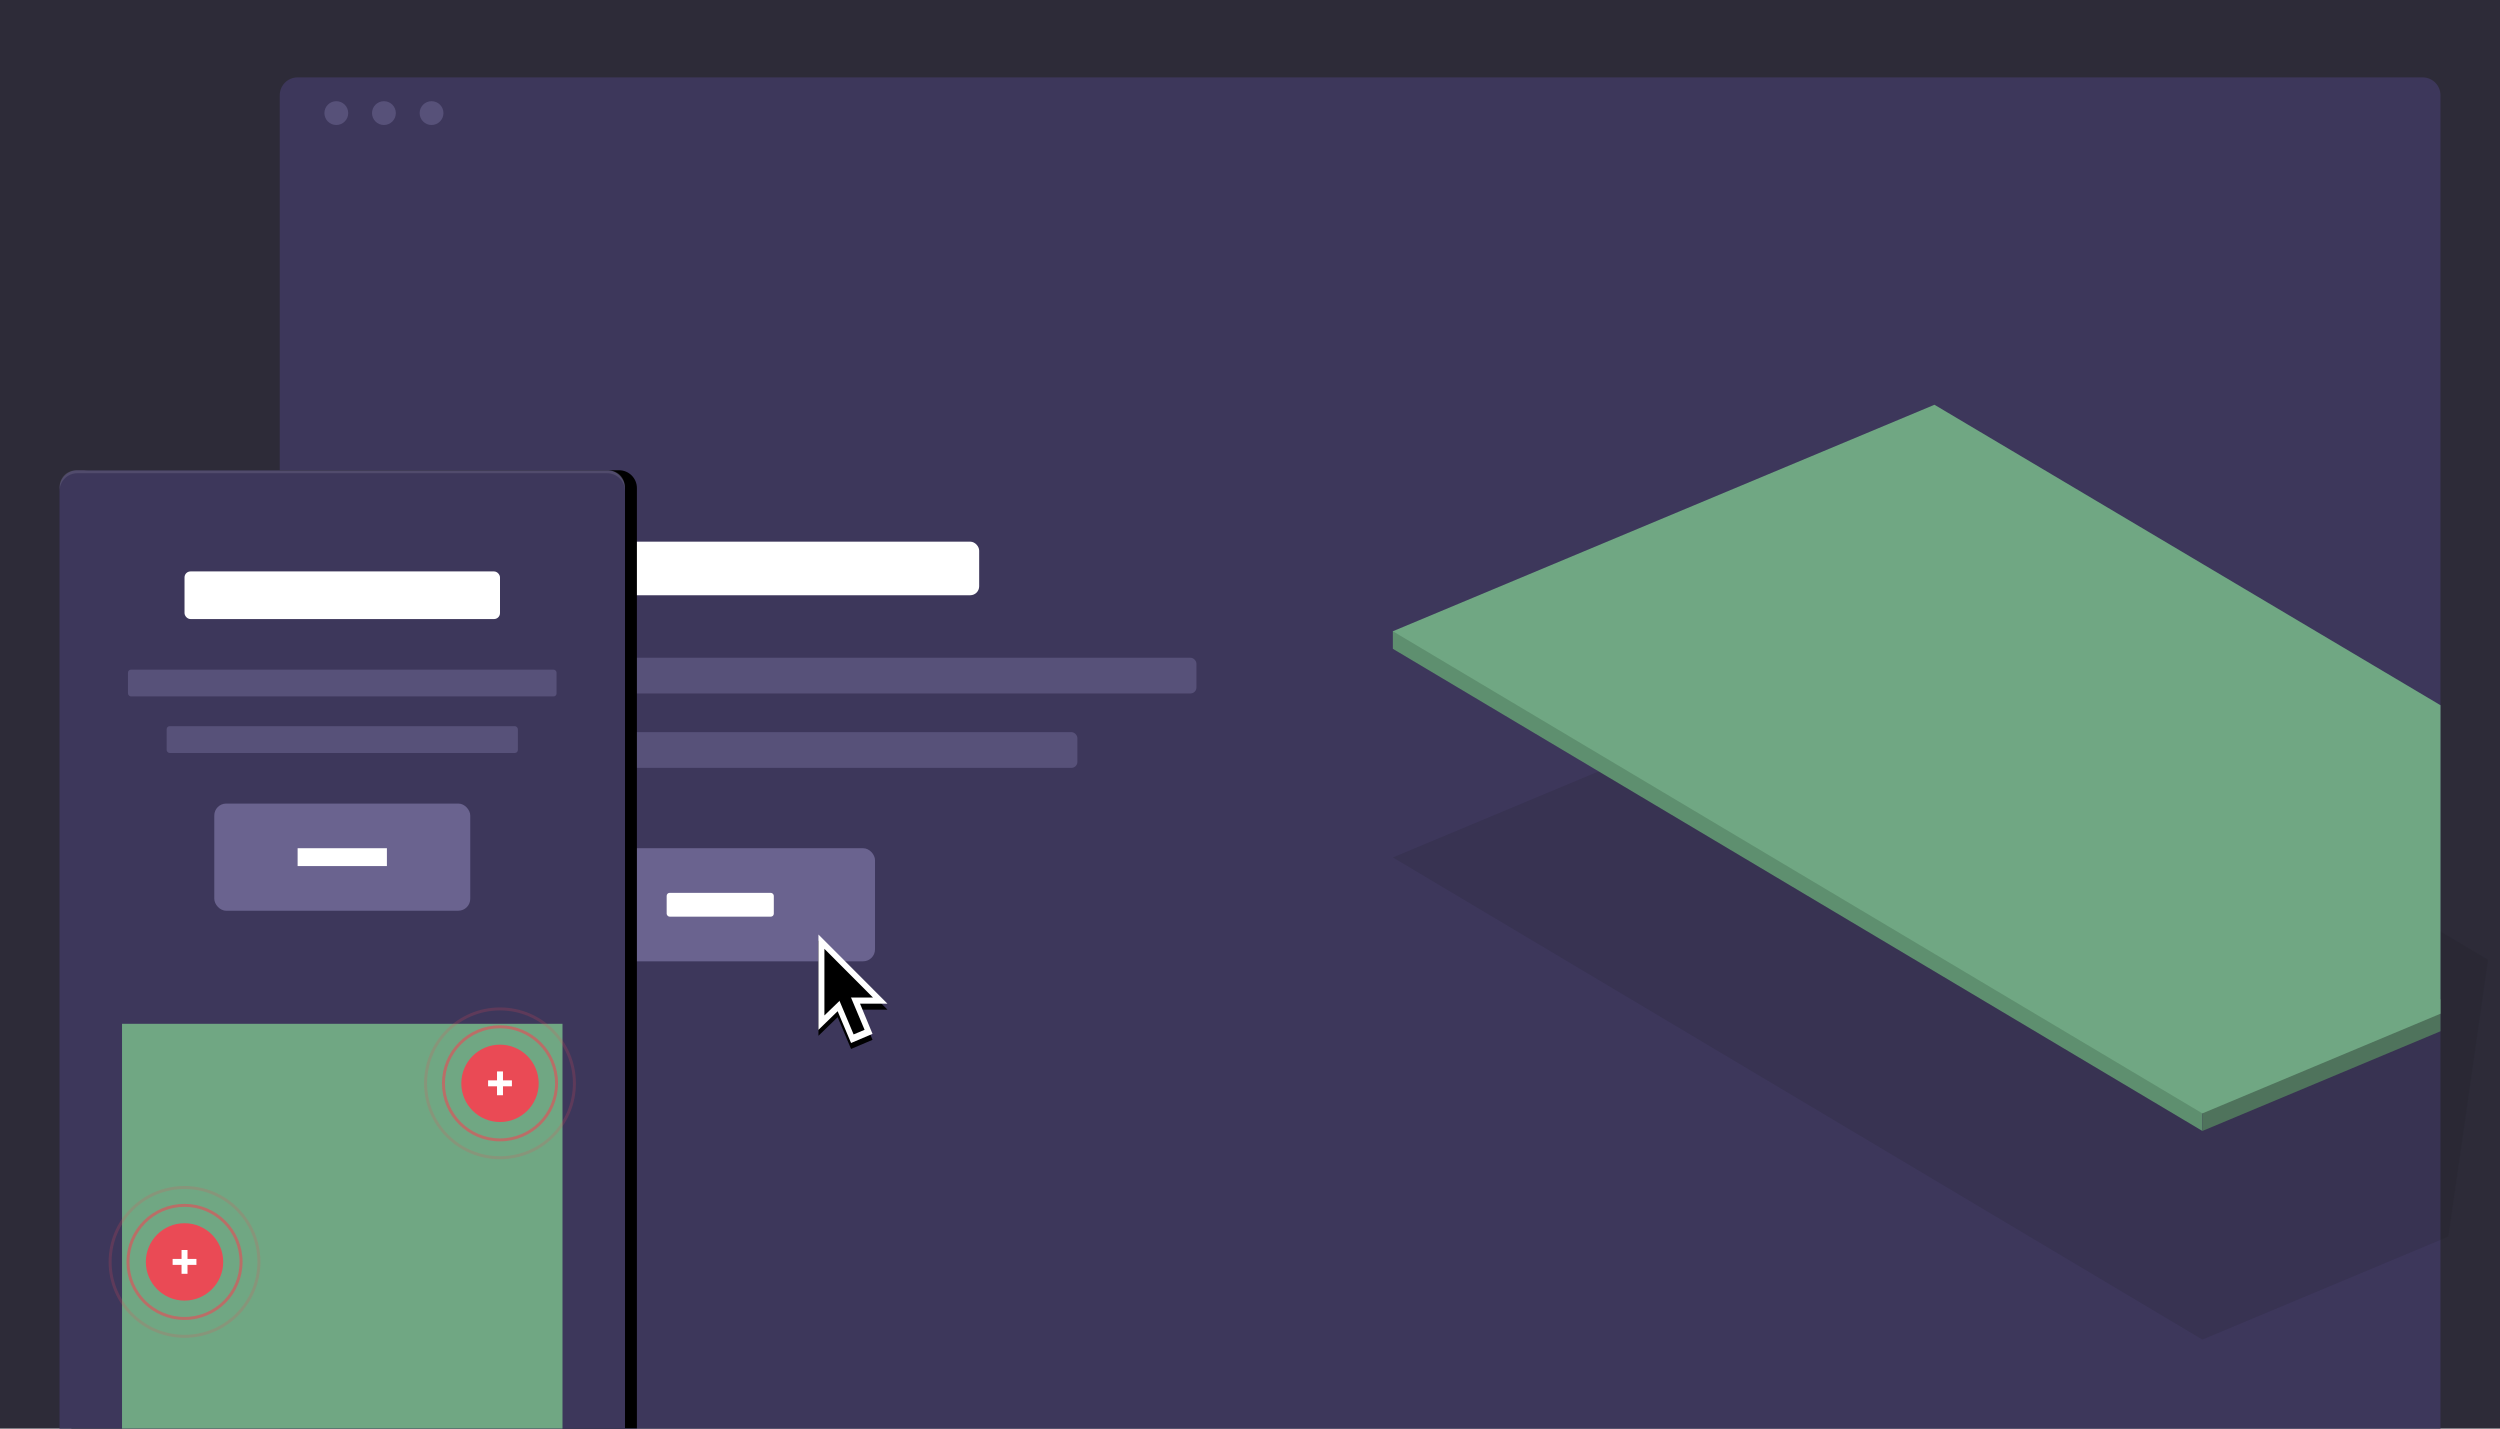<?xml version="1.0" encoding="UTF-8"?>
<svg width="840px" height="480px" viewBox="0 0 840 480" version="1.1" xmlns="http://www.w3.org/2000/svg" xmlns:xlink="http://www.w3.org/1999/xlink">
    <!-- Generator: Sketch 48.2 (47327) - http://www.bohemiancoding.com/sketch -->
    <title>3d-animated-mockup-featured-new</title>
    <desc>Created with Sketch.</desc>
    <defs>
        <filter x="-8.2%" y="-12.6%" width="116.3%" height="125.2%" filterUnits="objectBoundingBox" id="filter-1">
            <feGaussianBlur stdDeviation="10" in="SourceGraphic"></feGaussianBlur>
        </filter>
        <path d="M6,0 L184,0 C187.314,-6.08718376e-16 190,2.686 190,6 L190,322 L0,322 L0,6 C-4.05812251e-16,2.686 2.686,6.08718376e-16 6,0 Z" id="path-2"></path>
        <filter x="-14.7%" y="-9.9%" width="133.7%" height="119.9%" filterUnits="objectBoundingBox" id="filter-3">
            <feOffset dx="4" dy="0" in="SourceAlpha" result="shadowOffsetOuter1"></feOffset>
            <feGaussianBlur stdDeviation="10" in="shadowOffsetOuter1" result="shadowBlurOuter1"></feGaussianBlur>
            <feColorMatrix values="0 0 0 0 0   0 0 0 0 0   0 0 0 0 0  0 0 0 0.198 0" type="matrix" in="shadowBlurOuter1"></feColorMatrix>
        </filter>
        <polygon id="path-4" points="13.968 23.238 18.168 33.378 18.17 33.38 10.958 36.448 6.449 25.767 0 32.03 0 0 23.182 23.238"></polygon>
        <filter x="-133.7%" y="-79.6%" width="367.4%" height="270.1%" filterUnits="objectBoundingBox" id="filter-5">
            <feOffset dx="0" dy="2" in="SourceAlpha" result="shadowOffsetOuter1"></feOffset>
            <feGaussianBlur stdDeviation="10" in="shadowOffsetOuter1" result="shadowBlurOuter1"></feGaussianBlur>
            <feColorMatrix values="0 0 0 0 0   0 0 0 0 0   0 0 0 0 0  0 0 0 0.202 0" type="matrix" in="shadowBlurOuter1"></feColorMatrix>
        </filter>
    </defs>
    <g id="Page-1" stroke="none" stroke-width="1" fill="none" fill-rule="evenodd">
        <g id="3d-animated-mockup-featured-new">
            <polygon id="bg" fill="#2D2B38" points="0 480 840 480 840 0 0 0"></polygon>
            <g id="desktop" transform="translate(94, 26)">
                <path d="M726,454 L0,454 L0,6 C0,2.687 2.687,0 6,0 L720,0 C723.313,0 726,2.687 726,6 L726,454 Z" id="container_bg" fill="#3D375B"></path>
                <rect id="Rectangle" fill="#FFFFFF" x="86" y="156" width="149" height="18" rx="3"></rect>
                <rect id="Rectangle-Copy" fill="#575179" x="86" y="195" width="222" height="12" rx="2"></rect>
                <rect id="Rectangle-Copy-2" fill="#575179" x="86" y="220" width="182" height="12" rx="2"></rect>
                <rect id="Rectangle-2" fill="#6A638F" x="96" y="259" width="104" height="38" rx="4"></rect>
                <rect id="Rectangle-3" fill="#FFFFFF" x="130" y="274" width="36" height="8" rx="1"></rect>
                <g id="dots" transform="translate(15, 8)" fill="#575179">
                    <path d="M8,4 C8,6.209 6.209,8 4,8 C1.791,8 0,6.209 0,4 C0,1.791 1.791,0 4,0 C6.209,0 8,1.791 8,4" id="Fill-6"></path>
                    <path d="M24,4 C24,6.209 22.209,8 20,8 C17.791,8 16,6.209 16,4 C16,1.791 17.791,0 20,0 C22.209,0 24,1.791 24,4" id="Fill-8"></path>
                    <path d="M40,4 C40,6.209 38.209,8 36,8 C33.791,8 32,6.209 32,4 C32,1.791 33.791,0 36,0 C38.209,0 40,1.791 40,4" id="Fill-10"></path>
                </g>
                <polygon id="Path-2-Copy" fill-opacity="0.156" fill="#1C1B25" filter="url(#filter-1)" points="374 262.099 555.978 186 741.997 296.452 728.694 389.48 646 424.099"></polygon>
                <polygon id="Path-3" fill="#5E8F6F" points="374 186 374 192 646 354 646 344 391.194 186.422"></polygon>
                <polygon id="Combined-Shape" fill="#4F735C" points="726 309.755 726 320.504 646 354 646 333"></polygon>
                <polygon id="Combined-Shape" fill="#70A783" points="726 210.954 726 314.608 646 348.099 374 186.099 555.978 110"></polygon>
            </g>
            <g id="mobile" transform="translate(20, 158)">
                <g id="mobile_bg">
                    <use fill="black" fill-opacity="1" filter="url(#filter-3)" xlink:href="#path-2"></use>
                    <use fill="#3D375B" fill-rule="evenodd" xlink:href="#path-2"></use>
                </g>
                <rect id="Rectangle-4" fill="#FFFFFF" x="42" y="34" width="106" height="16" rx="2"></rect>
                <rect id="Rectangle-4-Copy" fill="#575179" x="23" y="67" width="144" height="9" rx="1"></rect>
                <rect id="Rectangle-4-Copy-2" fill="#575179" x="36" y="86" width="118" height="9" rx="1"></rect>
                <rect id="Rectangle-4-Copy-3" fill="#6A638F" x="52" y="112" width="86" height="36" rx="4"></rect>
                <rect id="Rectangle-6" fill="#70A783" x="21" y="186" width="148" height="136"></rect>
                <g id="Group" transform="translate(123, 181)">
                    <circle id="Oval" stroke="#EA4A55" opacity="0.193" cx="25" cy="25" r="25"></circle>
                    <circle id="Oval-Copy-2" stroke="#EA4A55" opacity="0.602" cx="25" cy="25" r="19"></circle>
                    <circle id="Oval-Copy" fill="#EA4A55" cx="25" cy="25" r="13"></circle>
                    <rect id="Rectangle-7" fill="#FFFFFF" x="24" y="21" width="2" height="8"></rect>
                    <rect id="Rectangle-7-Copy" fill="#FFFFFF" transform="translate(25, 25) rotate(-270) translate(-25, -25) " x="24" y="21" width="2" height="8"></rect>
                </g>
                <g id="Group-Copy" transform="translate(17, 241)">
                    <circle id="Oval" stroke="#EA4A55" opacity="0.193" cx="25" cy="25" r="25"></circle>
                    <circle id="Oval-Copy-2" stroke="#EA4A55" opacity="0.602" cx="25" cy="25" r="19"></circle>
                    <circle id="Oval-Copy" fill="#EA4A55" cx="25" cy="25" r="13"></circle>
                    <rect id="Rectangle-7" fill="#FFFFFF" x="24" y="21" width="2" height="8"></rect>
                    <rect id="Rectangle-7-Copy" fill="#FFFFFF" transform="translate(25, 25) rotate(-270) translate(-25, -25) " x="24" y="21" width="2" height="8"></rect>
                </g>
                <rect id="Rectangle-5" fill="#FFFFFF" x="80" y="127" width="30" height="6"></rect>
                <path d="M0,7 L0,6 C0,2.687 2.077,0 6,0 L184,0 C188.065,0 190,2.687 190,6 L190,7 C190,3.687 187.313,1 184,1 L6,1 C2.687,1 0,3.687 0,7 Z" id="inner-shadow" fill="#FFFFFF" opacity="0.105"></path>
            </g>
            <g id="default" transform="translate(275, 314)" fill-rule="nonzero">
                <g id="Combined-Shape">
                    <use fill="black" fill-opacity="1" filter="url(#filter-5)" xlink:href="#path-4"></use>
                    <use fill="#FFFFFF" fill-rule="evenodd" xlink:href="#path-4"></use>
                </g>
                <polygon id="Shape" fill="#000000" points="15.502 32.018 11.814 33.566 5.614 18.818 9.296 17.268 15.502 32.018"></polygon>
                <polygon id="Shape" fill="#000000" points="2 4.814 2 27.19 7.938 21.458 8.794 21.18 18.33 21.18"></polygon>
            </g>
        </g>
    </g>
</svg>